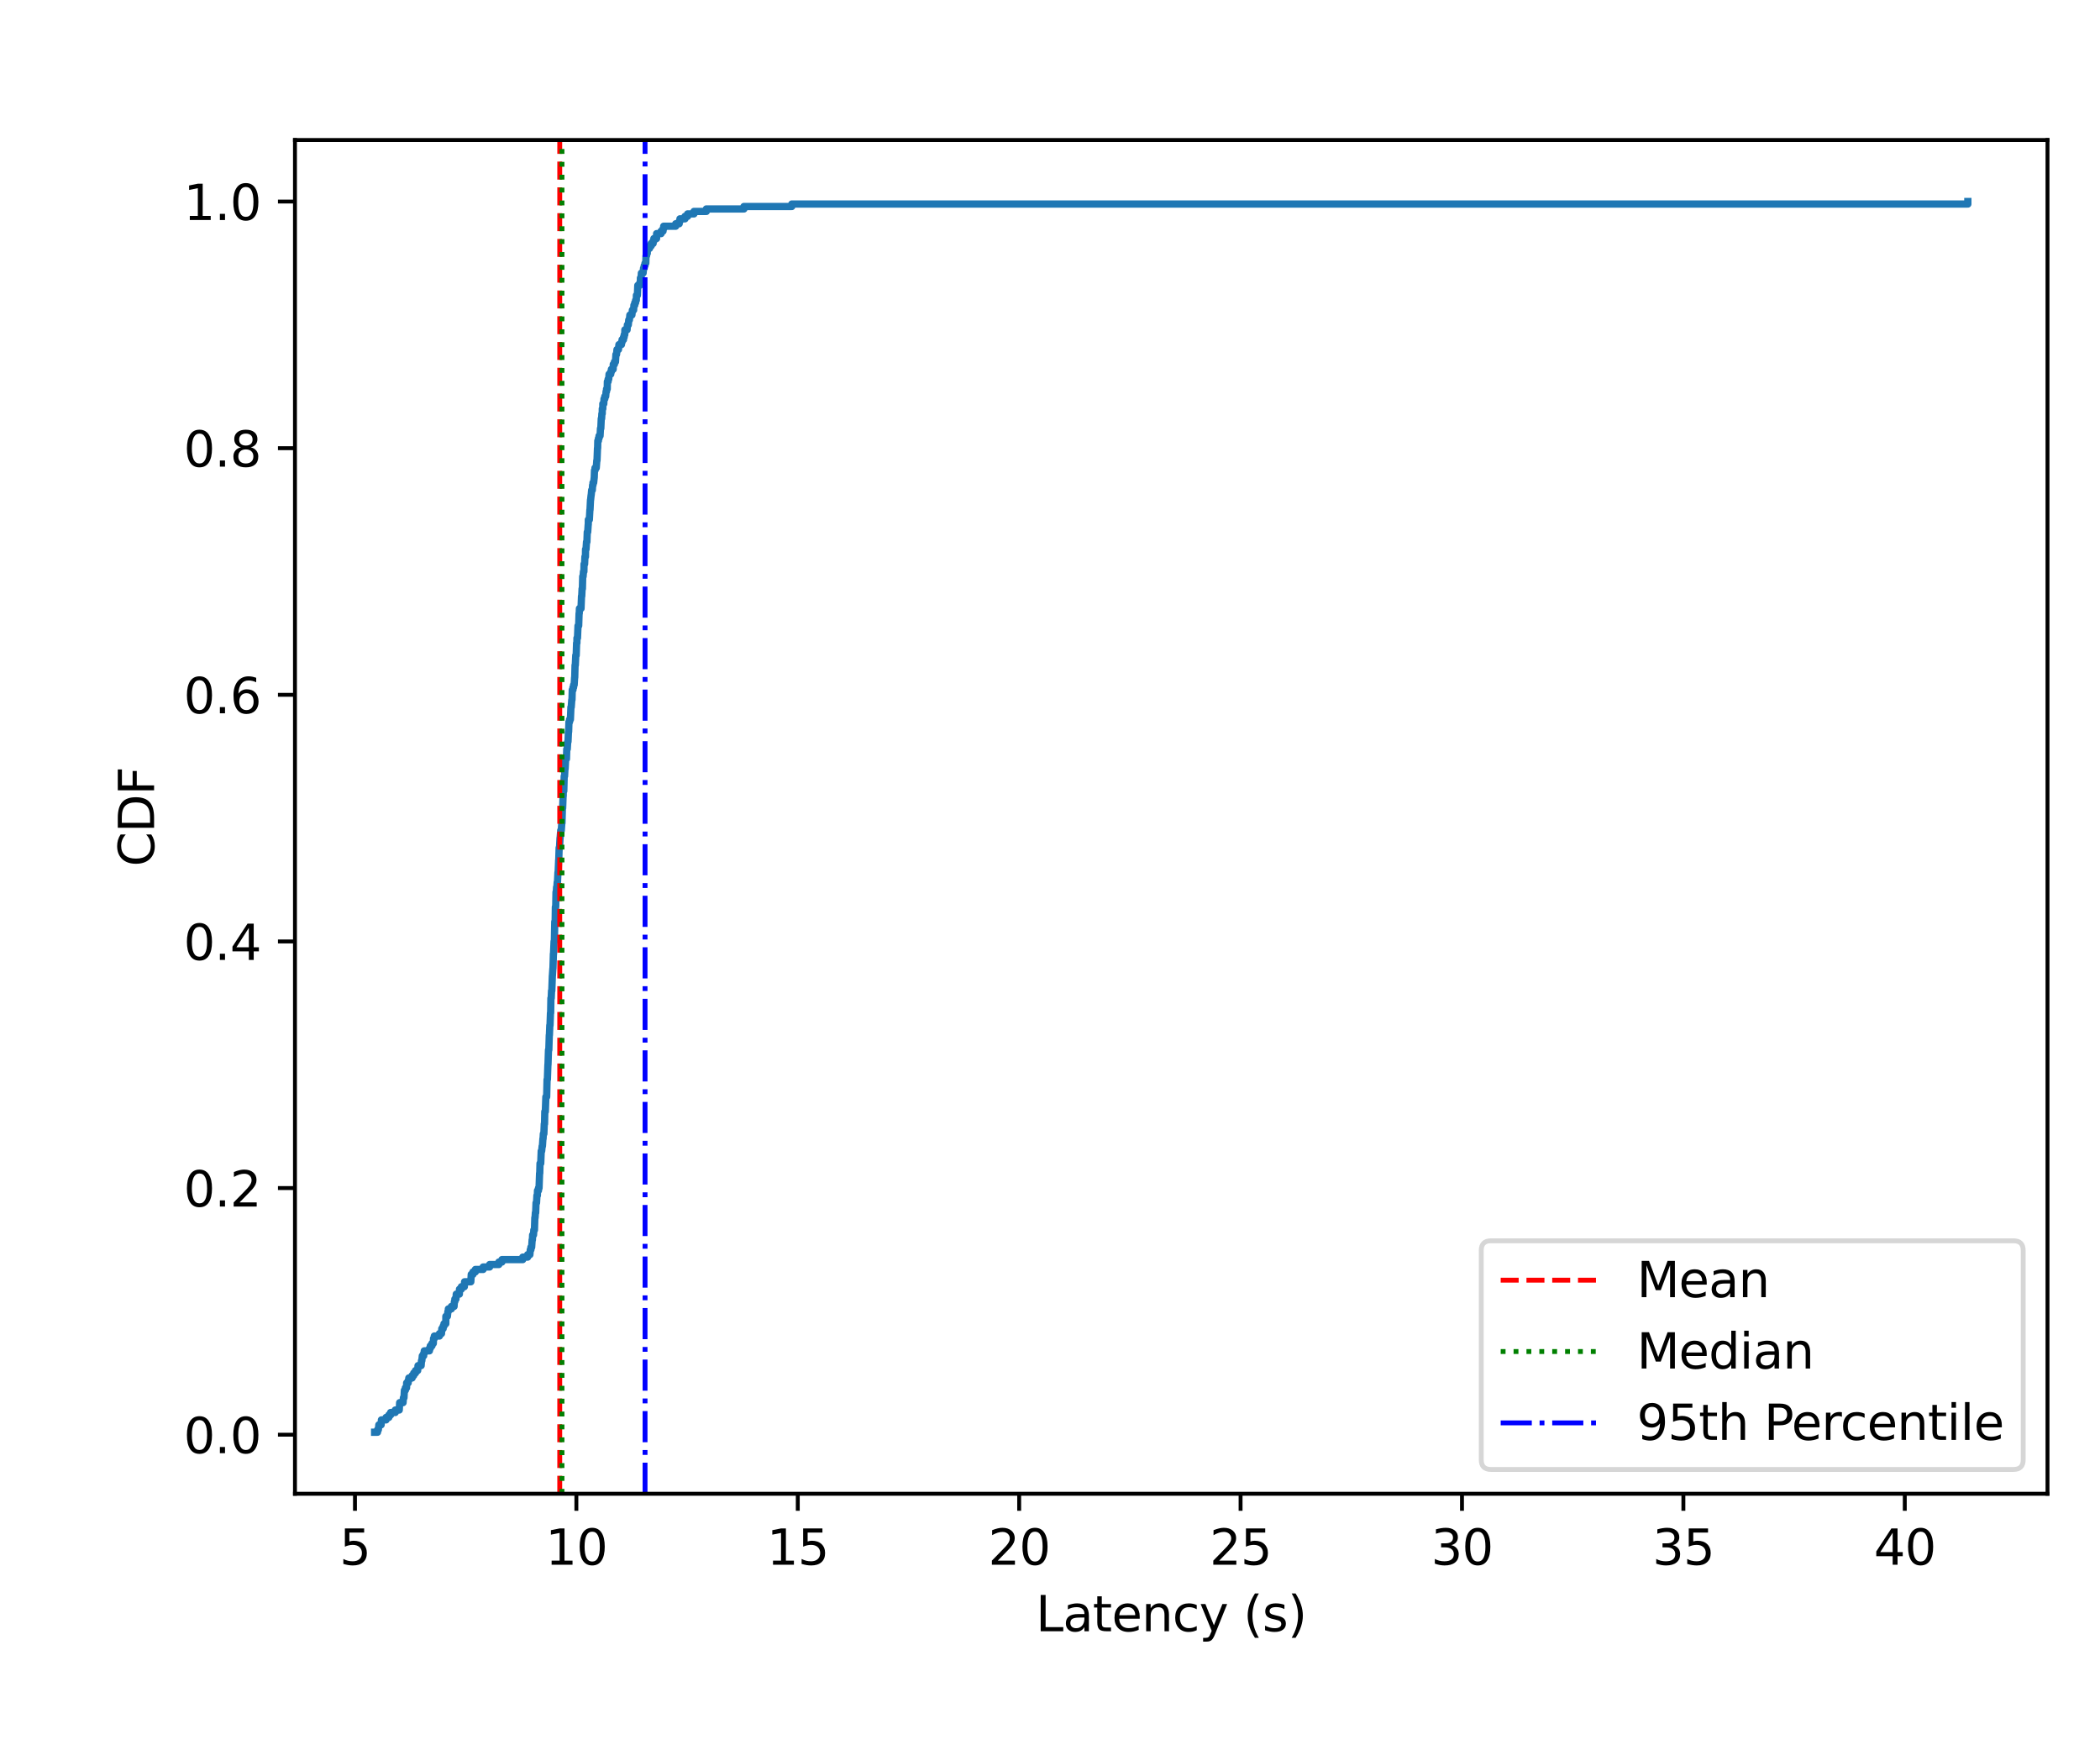 <?xml version="1.0" encoding="utf-8" standalone="no"?>
<!DOCTYPE svg PUBLIC "-//W3C//DTD SVG 1.1//EN"
  "http://www.w3.org/Graphics/SVG/1.1/DTD/svg11.dtd">
<svg xmlns:xlink="http://www.w3.org/1999/xlink" width="432pt" height="360pt" viewBox="0 0 432 360" xmlns="http://www.w3.org/2000/svg" version="1.1">
 <defs>
  <style type="text/css">*{stroke-linejoin: round; stroke-linecap: butt}</style>
 </defs>
 <g id="figure_1">
  <g id="patch_1">
   <path d="M 0 360 
L 432 360 
L 432 0 
L 0 0 
z
" style="fill: #ffffff"/>
  </g>
  <g id="axes_1">
   <g id="patch_2">
    <path d="M 60.68 307.24 
L 421.2 307.24 
L 421.2 28.8 
L 60.68 28.8 
z
" style="fill: #ffffff"/>
   </g>
   <g id="matplotlib.axis_1">
    <g id="xtick_1">
     <g id="line2d_1">
      <defs>
       <path id="m79e5f6fe3c" d="M 0 0 
L 0 3.5 
" style="stroke: #000000; stroke-width: 0.8"/>
      </defs>
      <g>
       <use xlink:href="#m79e5f6fe3c" x="73.023" y="307.24" style="stroke: #000000; stroke-width: 0.8"/>
      </g>
     </g>
     <g id="text_1">
      <!-- 5 -->
      <g transform="translate(69.842 321.838) scale(0.1 -0.1)">
       <defs>
        <path id="DejaVuSans-35" d="M 691 4666 
L 3169 4666 
L 3169 4134 
L 1269 4134 
L 1269 2991 
Q 1406 3038 1543 3061 
Q 1681 3084 1819 3084 
Q 2600 3084 3056 2656 
Q 3513 2228 3513 1497 
Q 3513 744 3044 326 
Q 2575 -91 1722 -91 
Q 1428 -91 1123 -41 
Q 819 9 494 109 
L 494 744 
Q 775 591 1075 516 
Q 1375 441 1709 441 
Q 2250 441 2565 725 
Q 2881 1009 2881 1497 
Q 2881 1984 2565 2268 
Q 2250 2553 1709 2553 
Q 1456 2553 1204 2497 
Q 953 2441 691 2322 
L 691 4666 
z
" transform="scale(0.016)"/>
       </defs>
       <use xlink:href="#DejaVuSans-35"/>
      </g>
     </g>
    </g>
    <g id="xtick_2">
     <g id="line2d_2">
      <g>
       <use xlink:href="#m79e5f6fe3c" x="118.568" y="307.24" style="stroke: #000000; stroke-width: 0.8"/>
      </g>
     </g>
     <g id="text_2">
      <!-- 10 -->
      <g transform="translate(112.206 321.838) scale(0.1 -0.1)">
       <defs>
        <path id="DejaVuSans-31" d="M 794 531 
L 1825 531 
L 1825 4091 
L 703 3866 
L 703 4441 
L 1819 4666 
L 2450 4666 
L 2450 531 
L 3481 531 
L 3481 0 
L 794 0 
L 794 531 
z
" transform="scale(0.016)"/>
        <path id="DejaVuSans-30" d="M 2034 4250 
Q 1547 4250 1301 3770 
Q 1056 3291 1056 2328 
Q 1056 1369 1301 889 
Q 1547 409 2034 409 
Q 2525 409 2770 889 
Q 3016 1369 3016 2328 
Q 3016 3291 2770 3770 
Q 2525 4250 2034 4250 
z
M 2034 4750 
Q 2819 4750 3233 4129 
Q 3647 3509 3647 2328 
Q 3647 1150 3233 529 
Q 2819 -91 2034 -91 
Q 1250 -91 836 529 
Q 422 1150 422 2328 
Q 422 3509 836 4129 
Q 1250 4750 2034 4750 
z
" transform="scale(0.016)"/>
       </defs>
       <use xlink:href="#DejaVuSans-31"/>
       <use xlink:href="#DejaVuSans-30" x="63.623"/>
      </g>
     </g>
    </g>
    <g id="xtick_3">
     <g id="line2d_3">
      <g>
       <use xlink:href="#m79e5f6fe3c" x="164.114" y="307.24" style="stroke: #000000; stroke-width: 0.8"/>
      </g>
     </g>
     <g id="text_3">
      <!-- 15 -->
      <g transform="translate(157.751 321.838) scale(0.1 -0.1)">
       <use xlink:href="#DejaVuSans-31"/>
       <use xlink:href="#DejaVuSans-35" x="63.623"/>
      </g>
     </g>
    </g>
    <g id="xtick_4">
     <g id="line2d_4">
      <g>
       <use xlink:href="#m79e5f6fe3c" x="209.659" y="307.24" style="stroke: #000000; stroke-width: 0.8"/>
      </g>
     </g>
     <g id="text_4">
      <!-- 20 -->
      <g transform="translate(203.297 321.838) scale(0.1 -0.1)">
       <defs>
        <path id="DejaVuSans-32" d="M 1228 531 
L 3431 531 
L 3431 0 
L 469 0 
L 469 531 
Q 828 903 1448 1529 
Q 2069 2156 2228 2338 
Q 2531 2678 2651 2914 
Q 2772 3150 2772 3378 
Q 2772 3750 2511 3984 
Q 2250 4219 1831 4219 
Q 1534 4219 1204 4116 
Q 875 4013 500 3803 
L 500 4441 
Q 881 4594 1212 4672 
Q 1544 4750 1819 4750 
Q 2544 4750 2975 4387 
Q 3406 4025 3406 3419 
Q 3406 3131 3298 2873 
Q 3191 2616 2906 2266 
Q 2828 2175 2409 1742 
Q 1991 1309 1228 531 
z
" transform="scale(0.016)"/>
       </defs>
       <use xlink:href="#DejaVuSans-32"/>
       <use xlink:href="#DejaVuSans-30" x="63.623"/>
      </g>
     </g>
    </g>
    <g id="xtick_5">
     <g id="line2d_5">
      <g>
       <use xlink:href="#m79e5f6fe3c" x="255.205" y="307.24" style="stroke: #000000; stroke-width: 0.8"/>
      </g>
     </g>
     <g id="text_5">
      <!-- 25 -->
      <g transform="translate(248.842 321.838) scale(0.1 -0.1)">
       <use xlink:href="#DejaVuSans-32"/>
       <use xlink:href="#DejaVuSans-35" x="63.623"/>
      </g>
     </g>
    </g>
    <g id="xtick_6">
     <g id="line2d_6">
      <g>
       <use xlink:href="#m79e5f6fe3c" x="300.75" y="307.24" style="stroke: #000000; stroke-width: 0.8"/>
      </g>
     </g>
     <g id="text_6">
      <!-- 30 -->
      <g transform="translate(294.388 321.838) scale(0.1 -0.1)">
       <defs>
        <path id="DejaVuSans-33" d="M 2597 2516 
Q 3050 2419 3304 2112 
Q 3559 1806 3559 1356 
Q 3559 666 3084 287 
Q 2609 -91 1734 -91 
Q 1441 -91 1130 -33 
Q 819 25 488 141 
L 488 750 
Q 750 597 1062 519 
Q 1375 441 1716 441 
Q 2309 441 2620 675 
Q 2931 909 2931 1356 
Q 2931 1769 2642 2001 
Q 2353 2234 1838 2234 
L 1294 2234 
L 1294 2753 
L 1863 2753 
Q 2328 2753 2575 2939 
Q 2822 3125 2822 3475 
Q 2822 3834 2567 4026 
Q 2313 4219 1838 4219 
Q 1578 4219 1281 4162 
Q 984 4106 628 3988 
L 628 4550 
Q 988 4650 1302 4700 
Q 1616 4750 1894 4750 
Q 2613 4750 3031 4423 
Q 3450 4097 3450 3541 
Q 3450 3153 3228 2886 
Q 3006 2619 2597 2516 
z
" transform="scale(0.016)"/>
       </defs>
       <use xlink:href="#DejaVuSans-33"/>
       <use xlink:href="#DejaVuSans-30" x="63.623"/>
      </g>
     </g>
    </g>
    <g id="xtick_7">
     <g id="line2d_7">
      <g>
       <use xlink:href="#m79e5f6fe3c" x="346.296" y="307.24" style="stroke: #000000; stroke-width: 0.8"/>
      </g>
     </g>
     <g id="text_7">
      <!-- 35 -->
      <g transform="translate(339.933 321.838) scale(0.1 -0.1)">
       <use xlink:href="#DejaVuSans-33"/>
       <use xlink:href="#DejaVuSans-35" x="63.623"/>
      </g>
     </g>
    </g>
    <g id="xtick_8">
     <g id="line2d_8">
      <g>
       <use xlink:href="#m79e5f6fe3c" x="391.841" y="307.24" style="stroke: #000000; stroke-width: 0.8"/>
      </g>
     </g>
     <g id="text_8">
      <!-- 40 -->
      <g transform="translate(385.479 321.838) scale(0.1 -0.1)">
       <defs>
        <path id="DejaVuSans-34" d="M 2419 4116 
L 825 1625 
L 2419 1625 
L 2419 4116 
z
M 2253 4666 
L 3047 4666 
L 3047 1625 
L 3713 1625 
L 3713 1100 
L 3047 1100 
L 3047 0 
L 2419 0 
L 2419 1100 
L 313 1100 
L 313 1709 
L 2253 4666 
z
" transform="scale(0.016)"/>
       </defs>
       <use xlink:href="#DejaVuSans-34"/>
       <use xlink:href="#DejaVuSans-30" x="63.623"/>
      </g>
     </g>
    </g>
    <g id="text_9">
     <!-- Latency (s) -->
     <g transform="translate(213.081 335.517) scale(0.1 -0.1)">
      <defs>
       <path id="DejaVuSans-4c" d="M 628 4666 
L 1259 4666 
L 1259 531 
L 3531 531 
L 3531 0 
L 628 0 
L 628 4666 
z
" transform="scale(0.016)"/>
       <path id="DejaVuSans-61" d="M 2194 1759 
Q 1497 1759 1228 1600 
Q 959 1441 959 1056 
Q 959 750 1161 570 
Q 1363 391 1709 391 
Q 2188 391 2477 730 
Q 2766 1069 2766 1631 
L 2766 1759 
L 2194 1759 
z
M 3341 1997 
L 3341 0 
L 2766 0 
L 2766 531 
Q 2569 213 2275 61 
Q 1981 -91 1556 -91 
Q 1019 -91 701 211 
Q 384 513 384 1019 
Q 384 1609 779 1909 
Q 1175 2209 1959 2209 
L 2766 2209 
L 2766 2266 
Q 2766 2663 2505 2880 
Q 2244 3097 1772 3097 
Q 1472 3097 1187 3025 
Q 903 2953 641 2809 
L 641 3341 
Q 956 3463 1253 3523 
Q 1550 3584 1831 3584 
Q 2591 3584 2966 3190 
Q 3341 2797 3341 1997 
z
" transform="scale(0.016)"/>
       <path id="DejaVuSans-74" d="M 1172 4494 
L 1172 3500 
L 2356 3500 
L 2356 3053 
L 1172 3053 
L 1172 1153 
Q 1172 725 1289 603 
Q 1406 481 1766 481 
L 2356 481 
L 2356 0 
L 1766 0 
Q 1100 0 847 248 
Q 594 497 594 1153 
L 594 3053 
L 172 3053 
L 172 3500 
L 594 3500 
L 594 4494 
L 1172 4494 
z
" transform="scale(0.016)"/>
       <path id="DejaVuSans-65" d="M 3597 1894 
L 3597 1613 
L 953 1613 
Q 991 1019 1311 708 
Q 1631 397 2203 397 
Q 2534 397 2845 478 
Q 3156 559 3463 722 
L 3463 178 
Q 3153 47 2828 -22 
Q 2503 -91 2169 -91 
Q 1331 -91 842 396 
Q 353 884 353 1716 
Q 353 2575 817 3079 
Q 1281 3584 2069 3584 
Q 2775 3584 3186 3129 
Q 3597 2675 3597 1894 
z
M 3022 2063 
Q 3016 2534 2758 2815 
Q 2500 3097 2075 3097 
Q 1594 3097 1305 2825 
Q 1016 2553 972 2059 
L 3022 2063 
z
" transform="scale(0.016)"/>
       <path id="DejaVuSans-6e" d="M 3513 2113 
L 3513 0 
L 2938 0 
L 2938 2094 
Q 2938 2591 2744 2837 
Q 2550 3084 2163 3084 
Q 1697 3084 1428 2787 
Q 1159 2491 1159 1978 
L 1159 0 
L 581 0 
L 581 3500 
L 1159 3500 
L 1159 2956 
Q 1366 3272 1645 3428 
Q 1925 3584 2291 3584 
Q 2894 3584 3203 3211 
Q 3513 2838 3513 2113 
z
" transform="scale(0.016)"/>
       <path id="DejaVuSans-63" d="M 3122 3366 
L 3122 2828 
Q 2878 2963 2633 3030 
Q 2388 3097 2138 3097 
Q 1578 3097 1268 2742 
Q 959 2388 959 1747 
Q 959 1106 1268 751 
Q 1578 397 2138 397 
Q 2388 397 2633 464 
Q 2878 531 3122 666 
L 3122 134 
Q 2881 22 2623 -34 
Q 2366 -91 2075 -91 
Q 1284 -91 818 406 
Q 353 903 353 1747 
Q 353 2603 823 3093 
Q 1294 3584 2113 3584 
Q 2378 3584 2631 3529 
Q 2884 3475 3122 3366 
z
" transform="scale(0.016)"/>
       <path id="DejaVuSans-79" d="M 2059 -325 
Q 1816 -950 1584 -1140 
Q 1353 -1331 966 -1331 
L 506 -1331 
L 506 -850 
L 844 -850 
Q 1081 -850 1212 -737 
Q 1344 -625 1503 -206 
L 1606 56 
L 191 3500 
L 800 3500 
L 1894 763 
L 2988 3500 
L 3597 3500 
L 2059 -325 
z
" transform="scale(0.016)"/>
       <path id="DejaVuSans-20" transform="scale(0.016)"/>
       <path id="DejaVuSans-28" d="M 1984 4856 
Q 1566 4138 1362 3434 
Q 1159 2731 1159 2009 
Q 1159 1288 1364 580 
Q 1569 -128 1984 -844 
L 1484 -844 
Q 1016 -109 783 600 
Q 550 1309 550 2009 
Q 550 2706 781 3412 
Q 1013 4119 1484 4856 
L 1984 4856 
z
" transform="scale(0.016)"/>
       <path id="DejaVuSans-73" d="M 2834 3397 
L 2834 2853 
Q 2591 2978 2328 3040 
Q 2066 3103 1784 3103 
Q 1356 3103 1142 2972 
Q 928 2841 928 2578 
Q 928 2378 1081 2264 
Q 1234 2150 1697 2047 
L 1894 2003 
Q 2506 1872 2764 1633 
Q 3022 1394 3022 966 
Q 3022 478 2636 193 
Q 2250 -91 1575 -91 
Q 1294 -91 989 -36 
Q 684 19 347 128 
L 347 722 
Q 666 556 975 473 
Q 1284 391 1588 391 
Q 1994 391 2212 530 
Q 2431 669 2431 922 
Q 2431 1156 2273 1281 
Q 2116 1406 1581 1522 
L 1381 1569 
Q 847 1681 609 1914 
Q 372 2147 372 2553 
Q 372 3047 722 3315 
Q 1072 3584 1716 3584 
Q 2034 3584 2315 3537 
Q 2597 3491 2834 3397 
z
" transform="scale(0.016)"/>
       <path id="DejaVuSans-29" d="M 513 4856 
L 1013 4856 
Q 1481 4119 1714 3412 
Q 1947 2706 1947 2009 
Q 1947 1309 1714 600 
Q 1481 -109 1013 -844 
L 513 -844 
Q 928 -128 1133 580 
Q 1338 1288 1338 2009 
Q 1338 2731 1133 3434 
Q 928 4138 513 4856 
z
" transform="scale(0.016)"/>
      </defs>
      <use xlink:href="#DejaVuSans-4c"/>
      <use xlink:href="#DejaVuSans-61" x="55.713"/>
      <use xlink:href="#DejaVuSans-74" x="116.992"/>
      <use xlink:href="#DejaVuSans-65" x="156.201"/>
      <use xlink:href="#DejaVuSans-6e" x="217.725"/>
      <use xlink:href="#DejaVuSans-63" x="281.104"/>
      <use xlink:href="#DejaVuSans-79" x="336.084"/>
      <use xlink:href="#DejaVuSans-20" x="395.264"/>
      <use xlink:href="#DejaVuSans-28" x="427.051"/>
      <use xlink:href="#DejaVuSans-73" x="466.064"/>
      <use xlink:href="#DejaVuSans-29" x="518.164"/>
     </g>
    </g>
   </g>
   <g id="matplotlib.axis_2">
    <g id="ytick_1">
     <g id="line2d_9">
      <defs>
       <path id="m331c94d087" d="M 0 0 
L -3.5 0 
" style="stroke: #000000; stroke-width: 0.8"/>
      </defs>
      <g>
       <use xlink:href="#m331c94d087" x="60.68" y="295.091" style="stroke: #000000; stroke-width: 0.8"/>
      </g>
     </g>
     <g id="text_10">
      <!-- 0.0 -->
      <g transform="translate(37.777 298.89) scale(0.1 -0.1)">
       <defs>
        <path id="DejaVuSans-2e" d="M 684 794 
L 1344 794 
L 1344 0 
L 684 0 
L 684 794 
z
" transform="scale(0.016)"/>
       </defs>
       <use xlink:href="#DejaVuSans-30"/>
       <use xlink:href="#DejaVuSans-2e" x="63.623"/>
       <use xlink:href="#DejaVuSans-30" x="95.41"/>
      </g>
     </g>
    </g>
    <g id="ytick_2">
     <g id="line2d_10">
      <g>
       <use xlink:href="#m331c94d087" x="60.68" y="244.364" style="stroke: #000000; stroke-width: 0.8"/>
      </g>
     </g>
     <g id="text_11">
      <!-- 0.2 -->
      <g transform="translate(37.777 248.163) scale(0.1 -0.1)">
       <use xlink:href="#DejaVuSans-30"/>
       <use xlink:href="#DejaVuSans-2e" x="63.623"/>
       <use xlink:href="#DejaVuSans-32" x="95.41"/>
      </g>
     </g>
    </g>
    <g id="ytick_3">
     <g id="line2d_11">
      <g>
       <use xlink:href="#m331c94d087" x="60.68" y="193.637" style="stroke: #000000; stroke-width: 0.8"/>
      </g>
     </g>
     <g id="text_12">
      <!-- 0.4 -->
      <g transform="translate(37.777 197.436) scale(0.1 -0.1)">
       <use xlink:href="#DejaVuSans-30"/>
       <use xlink:href="#DejaVuSans-2e" x="63.623"/>
       <use xlink:href="#DejaVuSans-34" x="95.41"/>
      </g>
     </g>
    </g>
    <g id="ytick_4">
     <g id="line2d_12">
      <g>
       <use xlink:href="#m331c94d087" x="60.68" y="142.91" style="stroke: #000000; stroke-width: 0.8"/>
      </g>
     </g>
     <g id="text_13">
      <!-- 0.6 -->
      <g transform="translate(37.777 146.709) scale(0.1 -0.1)">
       <defs>
        <path id="DejaVuSans-36" d="M 2113 2584 
Q 1688 2584 1439 2293 
Q 1191 2003 1191 1497 
Q 1191 994 1439 701 
Q 1688 409 2113 409 
Q 2538 409 2786 701 
Q 3034 994 3034 1497 
Q 3034 2003 2786 2293 
Q 2538 2584 2113 2584 
z
M 3366 4563 
L 3366 3988 
Q 3128 4100 2886 4159 
Q 2644 4219 2406 4219 
Q 1781 4219 1451 3797 
Q 1122 3375 1075 2522 
Q 1259 2794 1537 2939 
Q 1816 3084 2150 3084 
Q 2853 3084 3261 2657 
Q 3669 2231 3669 1497 
Q 3669 778 3244 343 
Q 2819 -91 2113 -91 
Q 1303 -91 875 529 
Q 447 1150 447 2328 
Q 447 3434 972 4092 
Q 1497 4750 2381 4750 
Q 2619 4750 2861 4703 
Q 3103 4656 3366 4563 
z
" transform="scale(0.016)"/>
       </defs>
       <use xlink:href="#DejaVuSans-30"/>
       <use xlink:href="#DejaVuSans-2e" x="63.623"/>
       <use xlink:href="#DejaVuSans-36" x="95.41"/>
      </g>
     </g>
    </g>
    <g id="ytick_5">
     <g id="line2d_13">
      <g>
       <use xlink:href="#m331c94d087" x="60.68" y="92.183" style="stroke: #000000; stroke-width: 0.8"/>
      </g>
     </g>
     <g id="text_14">
      <!-- 0.8 -->
      <g transform="translate(37.777 95.982) scale(0.1 -0.1)">
       <defs>
        <path id="DejaVuSans-38" d="M 2034 2216 
Q 1584 2216 1326 1975 
Q 1069 1734 1069 1313 
Q 1069 891 1326 650 
Q 1584 409 2034 409 
Q 2484 409 2743 651 
Q 3003 894 3003 1313 
Q 3003 1734 2745 1975 
Q 2488 2216 2034 2216 
z
M 1403 2484 
Q 997 2584 770 2862 
Q 544 3141 544 3541 
Q 544 4100 942 4425 
Q 1341 4750 2034 4750 
Q 2731 4750 3128 4425 
Q 3525 4100 3525 3541 
Q 3525 3141 3298 2862 
Q 3072 2584 2669 2484 
Q 3125 2378 3379 2068 
Q 3634 1759 3634 1313 
Q 3634 634 3220 271 
Q 2806 -91 2034 -91 
Q 1263 -91 848 271 
Q 434 634 434 1313 
Q 434 1759 690 2068 
Q 947 2378 1403 2484 
z
M 1172 3481 
Q 1172 3119 1398 2916 
Q 1625 2713 2034 2713 
Q 2441 2713 2670 2916 
Q 2900 3119 2900 3481 
Q 2900 3844 2670 4047 
Q 2441 4250 2034 4250 
Q 1625 4250 1398 4047 
Q 1172 3844 1172 3481 
z
" transform="scale(0.016)"/>
       </defs>
       <use xlink:href="#DejaVuSans-30"/>
       <use xlink:href="#DejaVuSans-2e" x="63.623"/>
       <use xlink:href="#DejaVuSans-38" x="95.41"/>
      </g>
     </g>
    </g>
    <g id="ytick_6">
     <g id="line2d_14">
      <g>
       <use xlink:href="#m331c94d087" x="60.68" y="41.456" style="stroke: #000000; stroke-width: 0.8"/>
      </g>
     </g>
     <g id="text_15">
      <!-- 1.0 -->
      <g transform="translate(37.777 45.256) scale(0.1 -0.1)">
       <use xlink:href="#DejaVuSans-31"/>
       <use xlink:href="#DejaVuSans-2e" x="63.623"/>
       <use xlink:href="#DejaVuSans-30" x="95.41"/>
      </g>
     </g>
    </g>
    <g id="text_16">
     <!-- CDF -->
     <g transform="translate(31.697 178.237) rotate(-90) scale(0.1 -0.1)">
      <defs>
       <path id="DejaVuSans-43" d="M 4122 4306 
L 4122 3641 
Q 3803 3938 3442 4084 
Q 3081 4231 2675 4231 
Q 1875 4231 1450 3742 
Q 1025 3253 1025 2328 
Q 1025 1406 1450 917 
Q 1875 428 2675 428 
Q 3081 428 3442 575 
Q 3803 722 4122 1019 
L 4122 359 
Q 3791 134 3420 21 
Q 3050 -91 2638 -91 
Q 1578 -91 968 557 
Q 359 1206 359 2328 
Q 359 3453 968 4101 
Q 1578 4750 2638 4750 
Q 3056 4750 3426 4639 
Q 3797 4528 4122 4306 
z
" transform="scale(0.016)"/>
       <path id="DejaVuSans-44" d="M 1259 4147 
L 1259 519 
L 2022 519 
Q 2988 519 3436 956 
Q 3884 1394 3884 2338 
Q 3884 3275 3436 3711 
Q 2988 4147 2022 4147 
L 1259 4147 
z
M 628 4666 
L 1925 4666 
Q 3281 4666 3915 4102 
Q 4550 3538 4550 2338 
Q 4550 1131 3912 565 
Q 3275 0 1925 0 
L 628 0 
L 628 4666 
z
" transform="scale(0.016)"/>
       <path id="DejaVuSans-46" d="M 628 4666 
L 3309 4666 
L 3309 4134 
L 1259 4134 
L 1259 2759 
L 3109 2759 
L 3109 2228 
L 1259 2228 
L 1259 0 
L 628 0 
L 628 4666 
z
" transform="scale(0.016)"/>
      </defs>
      <use xlink:href="#DejaVuSans-43"/>
      <use xlink:href="#DejaVuSans-44" x="69.824"/>
      <use xlink:href="#DejaVuSans-46" x="146.826"/>
     </g>
    </g>
   </g>
   <g id="line2d_15">
    <path d="M 77.067 294.584 
L 77.659 294.584 
L 77.659 294.076 
L 77.832 294.076 
L 77.933 293.062 
L 78.406 293.062 
L 78.461 292.047 
L 79.417 292.047 
L 79.417 291.54 
L 79.991 291.54 
L 79.991 291.033 
L 80.356 291.033 
L 80.356 290.525 
L 81.312 290.525 
L 81.312 290.018 
L 82.132 290.018 
L 82.214 288.496 
L 82.915 288.496 
L 82.988 287.482 
L 83.107 287.482 
L 83.189 285.96 
L 83.389 285.96 
L 83.389 285.453 
L 83.635 285.453 
L 83.653 284.438 
L 83.972 284.438 
L 83.972 283.931 
L 84.099 283.931 
L 84.099 283.424 
L 84.783 283.424 
L 84.783 282.916 
L 85.111 282.916 
L 85.111 282.409 
L 85.475 282.409 
L 85.475 281.902 
L 85.921 281.902 
L 85.994 280.887 
L 86.632 280.887 
L 86.705 279.873 
L 86.778 279.873 
L 86.878 278.858 
L 87.16 278.858 
L 87.16 278.351 
L 87.279 278.351 
L 87.279 277.844 
L 88.335 277.844 
L 88.335 277.336 
L 88.517 277.336 
L 88.517 276.829 
L 88.854 276.829 
L 88.854 276.322 
L 89.137 276.322 
L 89.182 275.307 
L 89.346 275.307 
L 89.346 274.8 
L 90.394 274.8 
L 90.394 274.293 
L 90.822 274.293 
L 90.886 273.278 
L 91.159 273.278 
L 91.159 272.771 
L 91.332 272.771 
L 91.332 272.264 
L 91.706 272.264 
L 91.724 270.742 
L 92.034 270.742 
L 92.143 269.727 
L 92.234 269.727 
L 92.234 269.22 
L 92.853 269.22 
L 92.853 268.713 
L 93.409 268.713 
L 93.473 267.698 
L 93.573 267.698 
L 93.573 267.191 
L 93.801 267.191 
L 93.864 266.177 
L 94.502 266.177 
L 94.52 265.162 
L 94.912 265.162 
L 94.912 264.655 
L 95.522 264.655 
L 95.568 263.64 
L 96.852 263.64 
L 96.943 262.118 
L 97.299 262.118 
L 97.299 261.611 
L 97.79 261.611 
L 97.79 261.104 
L 99.385 261.104 
L 99.385 260.597 
L 100.724 260.597 
L 100.724 260.089 
L 102.618 260.089 
L 102.618 259.582 
L 103.256 259.582 
L 103.256 259.075 
L 107.537 259.075 
L 107.537 258.568 
L 108.539 258.568 
L 108.539 258.06 
L 109.004 258.06 
L 109.086 257.046 
L 109.213 257.046 
L 109.213 256.538 
L 109.368 256.538 
L 109.468 255.017 
L 109.523 255.017 
L 109.569 254.002 
L 109.751 254.002 
L 109.814 252.988 
L 109.942 252.988 
L 110.024 250.451 
L 110.07 250.451 
L 110.133 249.437 
L 110.197 249.437 
L 110.27 247.408 
L 110.37 247.408 
L 110.452 245.886 
L 110.543 245.886 
L 110.571 244.871 
L 110.771 244.871 
L 110.771 244.364 
L 110.889 244.364 
L 110.999 241.32 
L 111.035 241.32 
L 111.09 239.291 
L 111.236 239.291 
L 111.336 236.755 
L 111.427 236.755 
L 111.527 235.74 
L 111.582 235.74 
L 111.682 234.219 
L 111.718 234.219 
L 111.773 233.204 
L 111.882 233.204 
L 111.964 231.175 
L 112.019 231.175 
L 112.074 228.639 
L 112.183 228.639 
L 112.292 225.595 
L 112.456 225.595 
L 112.538 222.044 
L 112.602 222.044 
L 112.711 219.001 
L 112.729 219.001 
L 112.83 215.957 
L 112.902 215.957 
L 112.994 212.913 
L 113.021 212.913 
L 113.103 210.884 
L 113.148 210.884 
L 113.24 208.348 
L 113.276 208.348 
L 113.331 205.304 
L 113.394 205.304 
L 113.458 203.782 
L 113.513 203.782 
L 113.622 200.739 
L 113.631 200.739 
L 113.731 199.217 
L 113.75 199.217 
L 113.841 196.173 
L 113.868 196.173 
L 113.977 193.637 
L 114.041 193.637 
L 114.123 189.579 
L 114.205 189.579 
L 114.251 186.535 
L 114.323 186.535 
L 114.378 183.492 
L 114.442 183.492 
L 114.497 182.477 
L 114.56 182.477 
L 114.624 181.463 
L 114.679 181.463 
L 114.779 179.434 
L 114.815 179.434 
L 114.925 176.897 
L 114.943 176.897 
L 115.025 174.361 
L 115.098 174.361 
L 115.207 172.332 
L 115.225 172.332 
L 115.307 171.317 
L 115.344 171.317 
L 115.344 170.81 
L 115.462 170.81 
L 115.571 169.288 
L 115.608 169.288 
L 115.69 166.245 
L 115.745 166.245 
L 115.836 163.708 
L 115.863 163.708 
L 115.872 162.694 
L 115.981 162.694 
L 116.063 159.65 
L 116.136 159.65 
L 116.218 158.128 
L 116.255 158.128 
L 116.364 156.099 
L 116.528 156.099 
L 116.592 154.07 
L 116.692 154.07 
L 116.783 152.548 
L 116.847 152.548 
L 116.938 150.519 
L 116.974 150.519 
L 117.038 148.49 
L 117.166 148.49 
L 117.166 147.983 
L 117.339 147.983 
L 117.448 145.447 
L 117.512 145.447 
L 117.621 143.925 
L 117.667 143.925 
L 117.721 141.896 
L 117.867 141.896 
L 117.867 141.388 
L 117.994 141.388 
L 117.994 140.881 
L 118.113 140.881 
L 118.204 139.359 
L 118.231 139.359 
L 118.295 136.823 
L 118.35 136.823 
L 118.441 134.794 
L 118.532 134.794 
L 118.614 132.258 
L 118.678 132.258 
L 118.687 131.243 
L 118.796 131.243 
L 118.905 128.707 
L 119.042 128.707 
L 119.124 126.17 
L 119.16 126.17 
L 119.197 125.156 
L 119.525 125.156 
L 119.625 122.619 
L 119.671 122.619 
L 119.743 121.098 
L 119.807 121.098 
L 119.871 118.561 
L 119.953 118.561 
L 120.026 117.547 
L 120.117 117.547 
L 120.144 116.025 
L 120.263 116.025 
L 120.326 114.503 
L 120.436 114.503 
L 120.454 112.981 
L 120.554 112.981 
L 120.654 111.459 
L 120.736 111.459 
L 120.809 109.43 
L 120.9 109.43 
L 121 107.909 
L 121.019 107.909 
L 121.028 106.894 
L 121.237 106.894 
L 121.347 104.865 
L 121.374 104.865 
L 121.474 102.836 
L 121.492 102.836 
L 121.602 101.821 
L 121.62 101.821 
L 121.711 100.807 
L 121.848 100.807 
L 121.902 99.792 
L 121.984 99.792 
L 121.984 99.285 
L 122.121 99.285 
L 122.23 98.271 
L 122.239 98.271 
L 122.294 96.749 
L 122.403 96.749 
L 122.403 96.241 
L 122.658 96.241 
L 122.768 94.72 
L 122.813 94.72 
L 122.913 92.183 
L 122.941 92.183 
L 122.977 90.661 
L 123.105 90.661 
L 123.105 90.154 
L 123.232 90.154 
L 123.232 89.647 
L 123.442 89.647 
L 123.524 88.125 
L 123.597 88.125 
L 123.688 86.096 
L 123.761 86.096 
L 123.815 85.082 
L 123.888 85.082 
L 123.897 84.067 
L 124.006 84.067 
L 124.006 83.052 
L 124.207 83.052 
L 124.252 82.038 
L 124.416 82.038 
L 124.416 81.531 
L 124.599 81.531 
L 124.681 80.516 
L 124.772 80.516 
L 124.772 80.009 
L 124.917 80.009 
L 124.945 78.487 
L 125.1 78.487 
L 125.1 77.98 
L 125.227 77.98 
L 125.291 76.965 
L 125.637 76.965 
L 125.637 76.458 
L 125.774 76.458 
L 125.774 75.951 
L 126.138 75.951 
L 126.156 74.936 
L 126.393 74.936 
L 126.393 74.429 
L 126.612 74.429 
L 126.703 72.907 
L 126.83 72.907 
L 126.921 71.893 
L 127.231 71.893 
L 127.322 70.878 
L 127.841 70.878 
L 127.841 70.371 
L 127.969 70.371 
L 127.969 69.863 
L 128.26 69.863 
L 128.26 69.356 
L 128.397 69.356 
L 128.397 68.849 
L 128.525 68.849 
L 128.543 67.834 
L 128.998 67.834 
L 129.062 66.82 
L 129.253 66.82 
L 129.344 65.805 
L 129.481 65.805 
L 129.572 64.791 
L 129.991 64.791 
L 130.091 63.776 
L 130.346 63.776 
L 130.41 62.762 
L 130.583 62.762 
L 130.583 62.254 
L 130.756 62.254 
L 130.756 61.747 
L 130.902 61.747 
L 130.92 60.733 
L 131.121 60.733 
L 131.203 58.704 
L 131.594 58.704 
L 131.594 58.196 
L 131.731 58.196 
L 131.74 57.182 
L 131.886 57.182 
L 131.94 56.167 
L 132.296 56.167 
L 132.387 55.153 
L 132.523 55.153 
L 132.523 54.645 
L 132.687 54.645 
L 132.687 54.138 
L 132.851 54.138 
L 132.897 52.616 
L 133.006 52.616 
L 133.006 52.109 
L 133.152 52.109 
L 133.161 51.094 
L 133.617 51.094 
L 133.617 50.587 
L 133.954 50.587 
L 133.954 50.08 
L 134.354 50.08 
L 134.354 49.573 
L 134.509 49.573 
L 134.509 49.065 
L 135.065 49.065 
L 135.074 48.051 
L 135.994 48.051 
L 135.994 47.544 
L 136.395 47.544 
L 136.395 47.036 
L 136.531 47.036 
L 136.531 46.529 
L 139 46.529 
L 139 46.022 
L 139.72 46.022 
L 139.72 45.515 
L 139.875 45.515 
L 139.875 45.007 
L 140.913 45.007 
L 140.913 44.5 
L 141.45 44.5 
L 141.45 43.993 
L 142.762 43.993 
L 142.762 43.485 
L 145.304 43.485 
L 145.304 42.978 
L 153.037 42.978 
L 153.037 42.471 
L 162.884 42.471 
L 162.884 41.964 
L 404.813 41.964 
L 404.813 41.456 
L 404.813 41.456 
" clip-path="url(#p2e650b8e01)" style="fill: none; stroke: #1f77b4; stroke-width: 1.5; stroke-linecap: square"/>
   </g>
   <g id="line2d_16">
    <path d="M 115.146 307.24 
L 115.146 28.8 
" clip-path="url(#p2e650b8e01)" style="fill: none; stroke-dasharray: 3.7,1.6; stroke-dashoffset: 0; stroke: #ff0000"/>
   </g>
   <g id="line2d_17">
    <path d="M 115.608 307.24 
L 115.608 28.8 
" clip-path="url(#p2e650b8e01)" style="fill: none; stroke-dasharray: 1,1.65; stroke-dashoffset: 0; stroke: #008000"/>
   </g>
   <g id="line2d_18">
    <path d="M 132.696 307.24 
L 132.696 28.8 
" clip-path="url(#p2e650b8e01)" style="fill: none; stroke-dasharray: 6.4,1.6,1,1.6; stroke-dashoffset: 0; stroke: #0000ff"/>
   </g>
   <g id="patch_3">
    <path d="M 60.68 307.24 
L 60.68 28.8 
" style="fill: none; stroke: #000000; stroke-width: 0.8; stroke-linejoin: miter; stroke-linecap: square"/>
   </g>
   <g id="patch_4">
    <path d="M 421.2 307.24 
L 421.2 28.8 
" style="fill: none; stroke: #000000; stroke-width: 0.8; stroke-linejoin: miter; stroke-linecap: square"/>
   </g>
   <g id="patch_5">
    <path d="M 60.68 307.24 
L 421.2 307.24 
" style="fill: none; stroke: #000000; stroke-width: 0.8; stroke-linejoin: miter; stroke-linecap: square"/>
   </g>
   <g id="patch_6">
    <path d="M 60.68 28.8 
L 421.2 28.8 
" style="fill: none; stroke: #000000; stroke-width: 0.8; stroke-linejoin: miter; stroke-linecap: square"/>
   </g>
   <g id="legend_1">
    <g id="patch_7">
     <path d="M 306.714 302.24 
L 414.2 302.24 
Q 416.2 302.24 416.2 300.24 
L 416.2 257.206 
Q 416.2 255.206 414.2 255.206 
L 306.714 255.206 
Q 304.714 255.206 304.714 257.206 
L 304.714 300.24 
Q 304.714 302.24 306.714 302.24 
z
" style="fill: #ffffff; opacity: 0.8; stroke: #cccccc; stroke-linejoin: miter"/>
    </g>
    <g id="line2d_19">
     <path d="M 308.714 263.304 
L 318.714 263.304 
L 328.714 263.304 
" style="fill: none; stroke-dasharray: 3.7,1.6; stroke-dashoffset: 0; stroke: #ff0000"/>
    </g>
    <g id="text_17">
     <!-- Mean -->
     <g transform="translate(336.714 266.804) scale(0.1 -0.1)">
      <defs>
       <path id="DejaVuSans-4d" d="M 628 4666 
L 1569 4666 
L 2759 1491 
L 3956 4666 
L 4897 4666 
L 4897 0 
L 4281 0 
L 4281 4097 
L 3078 897 
L 2444 897 
L 1241 4097 
L 1241 0 
L 628 0 
L 628 4666 
z
" transform="scale(0.016)"/>
      </defs>
      <use xlink:href="#DejaVuSans-4d"/>
      <use xlink:href="#DejaVuSans-65" x="86.279"/>
      <use xlink:href="#DejaVuSans-61" x="147.803"/>
      <use xlink:href="#DejaVuSans-6e" x="209.082"/>
     </g>
    </g>
    <g id="line2d_20">
     <path d="M 308.714 277.982 
L 318.714 277.982 
L 328.714 277.982 
" style="fill: none; stroke-dasharray: 1,1.65; stroke-dashoffset: 0; stroke: #008000"/>
    </g>
    <g id="text_18">
     <!-- Median -->
     <g transform="translate(336.714 281.482) scale(0.1 -0.1)">
      <defs>
       <path id="DejaVuSans-64" d="M 2906 2969 
L 2906 4863 
L 3481 4863 
L 3481 0 
L 2906 0 
L 2906 525 
Q 2725 213 2448 61 
Q 2172 -91 1784 -91 
Q 1150 -91 751 415 
Q 353 922 353 1747 
Q 353 2572 751 3078 
Q 1150 3584 1784 3584 
Q 2172 3584 2448 3432 
Q 2725 3281 2906 2969 
z
M 947 1747 
Q 947 1113 1208 752 
Q 1469 391 1925 391 
Q 2381 391 2643 752 
Q 2906 1113 2906 1747 
Q 2906 2381 2643 2742 
Q 2381 3103 1925 3103 
Q 1469 3103 1208 2742 
Q 947 2381 947 1747 
z
" transform="scale(0.016)"/>
       <path id="DejaVuSans-69" d="M 603 3500 
L 1178 3500 
L 1178 0 
L 603 0 
L 603 3500 
z
M 603 4863 
L 1178 4863 
L 1178 4134 
L 603 4134 
L 603 4863 
z
" transform="scale(0.016)"/>
      </defs>
      <use xlink:href="#DejaVuSans-4d"/>
      <use xlink:href="#DejaVuSans-65" x="86.279"/>
      <use xlink:href="#DejaVuSans-64" x="147.803"/>
      <use xlink:href="#DejaVuSans-69" x="211.279"/>
      <use xlink:href="#DejaVuSans-61" x="239.062"/>
      <use xlink:href="#DejaVuSans-6e" x="300.342"/>
     </g>
    </g>
    <g id="line2d_21">
     <path d="M 308.714 292.66 
L 318.714 292.66 
L 328.714 292.66 
" style="fill: none; stroke-dasharray: 6.4,1.6,1,1.6; stroke-dashoffset: 0; stroke: #0000ff"/>
    </g>
    <g id="text_19">
     <!-- 95th Percentile -->
     <g transform="translate(336.714 296.16) scale(0.1 -0.1)">
      <defs>
       <path id="DejaVuSans-39" d="M 703 97 
L 703 672 
Q 941 559 1184 500 
Q 1428 441 1663 441 
Q 2288 441 2617 861 
Q 2947 1281 2994 2138 
Q 2813 1869 2534 1725 
Q 2256 1581 1919 1581 
Q 1219 1581 811 2004 
Q 403 2428 403 3163 
Q 403 3881 828 4315 
Q 1253 4750 1959 4750 
Q 2769 4750 3195 4129 
Q 3622 3509 3622 2328 
Q 3622 1225 3098 567 
Q 2575 -91 1691 -91 
Q 1453 -91 1209 -44 
Q 966 3 703 97 
z
M 1959 2075 
Q 2384 2075 2632 2365 
Q 2881 2656 2881 3163 
Q 2881 3666 2632 3958 
Q 2384 4250 1959 4250 
Q 1534 4250 1286 3958 
Q 1038 3666 1038 3163 
Q 1038 2656 1286 2365 
Q 1534 2075 1959 2075 
z
" transform="scale(0.016)"/>
       <path id="DejaVuSans-68" d="M 3513 2113 
L 3513 0 
L 2938 0 
L 2938 2094 
Q 2938 2591 2744 2837 
Q 2550 3084 2163 3084 
Q 1697 3084 1428 2787 
Q 1159 2491 1159 1978 
L 1159 0 
L 581 0 
L 581 4863 
L 1159 4863 
L 1159 2956 
Q 1366 3272 1645 3428 
Q 1925 3584 2291 3584 
Q 2894 3584 3203 3211 
Q 3513 2838 3513 2113 
z
" transform="scale(0.016)"/>
       <path id="DejaVuSans-50" d="M 1259 4147 
L 1259 2394 
L 2053 2394 
Q 2494 2394 2734 2622 
Q 2975 2850 2975 3272 
Q 2975 3691 2734 3919 
Q 2494 4147 2053 4147 
L 1259 4147 
z
M 628 4666 
L 2053 4666 
Q 2838 4666 3239 4311 
Q 3641 3956 3641 3272 
Q 3641 2581 3239 2228 
Q 2838 1875 2053 1875 
L 1259 1875 
L 1259 0 
L 628 0 
L 628 4666 
z
" transform="scale(0.016)"/>
       <path id="DejaVuSans-72" d="M 2631 2963 
Q 2534 3019 2420 3045 
Q 2306 3072 2169 3072 
Q 1681 3072 1420 2755 
Q 1159 2438 1159 1844 
L 1159 0 
L 581 0 
L 581 3500 
L 1159 3500 
L 1159 2956 
Q 1341 3275 1631 3429 
Q 1922 3584 2338 3584 
Q 2397 3584 2469 3576 
Q 2541 3569 2628 3553 
L 2631 2963 
z
" transform="scale(0.016)"/>
       <path id="DejaVuSans-6c" d="M 603 4863 
L 1178 4863 
L 1178 0 
L 603 0 
L 603 4863 
z
" transform="scale(0.016)"/>
      </defs>
      <use xlink:href="#DejaVuSans-39"/>
      <use xlink:href="#DejaVuSans-35" x="63.623"/>
      <use xlink:href="#DejaVuSans-74" x="127.246"/>
      <use xlink:href="#DejaVuSans-68" x="166.455"/>
      <use xlink:href="#DejaVuSans-20" x="229.834"/>
      <use xlink:href="#DejaVuSans-50" x="261.621"/>
      <use xlink:href="#DejaVuSans-65" x="318.299"/>
      <use xlink:href="#DejaVuSans-72" x="379.822"/>
      <use xlink:href="#DejaVuSans-63" x="418.686"/>
      <use xlink:href="#DejaVuSans-65" x="473.666"/>
      <use xlink:href="#DejaVuSans-6e" x="535.189"/>
      <use xlink:href="#DejaVuSans-74" x="598.568"/>
      <use xlink:href="#DejaVuSans-69" x="637.777"/>
      <use xlink:href="#DejaVuSans-6c" x="665.561"/>
      <use xlink:href="#DejaVuSans-65" x="693.344"/>
     </g>
    </g>
   </g>
  </g>
 </g>
 <defs>
  <clipPath id="p2e650b8e01">
   <rect x="60.68" y="28.8" width="360.52" height="278.44"/>
  </clipPath>
 </defs>
</svg>
